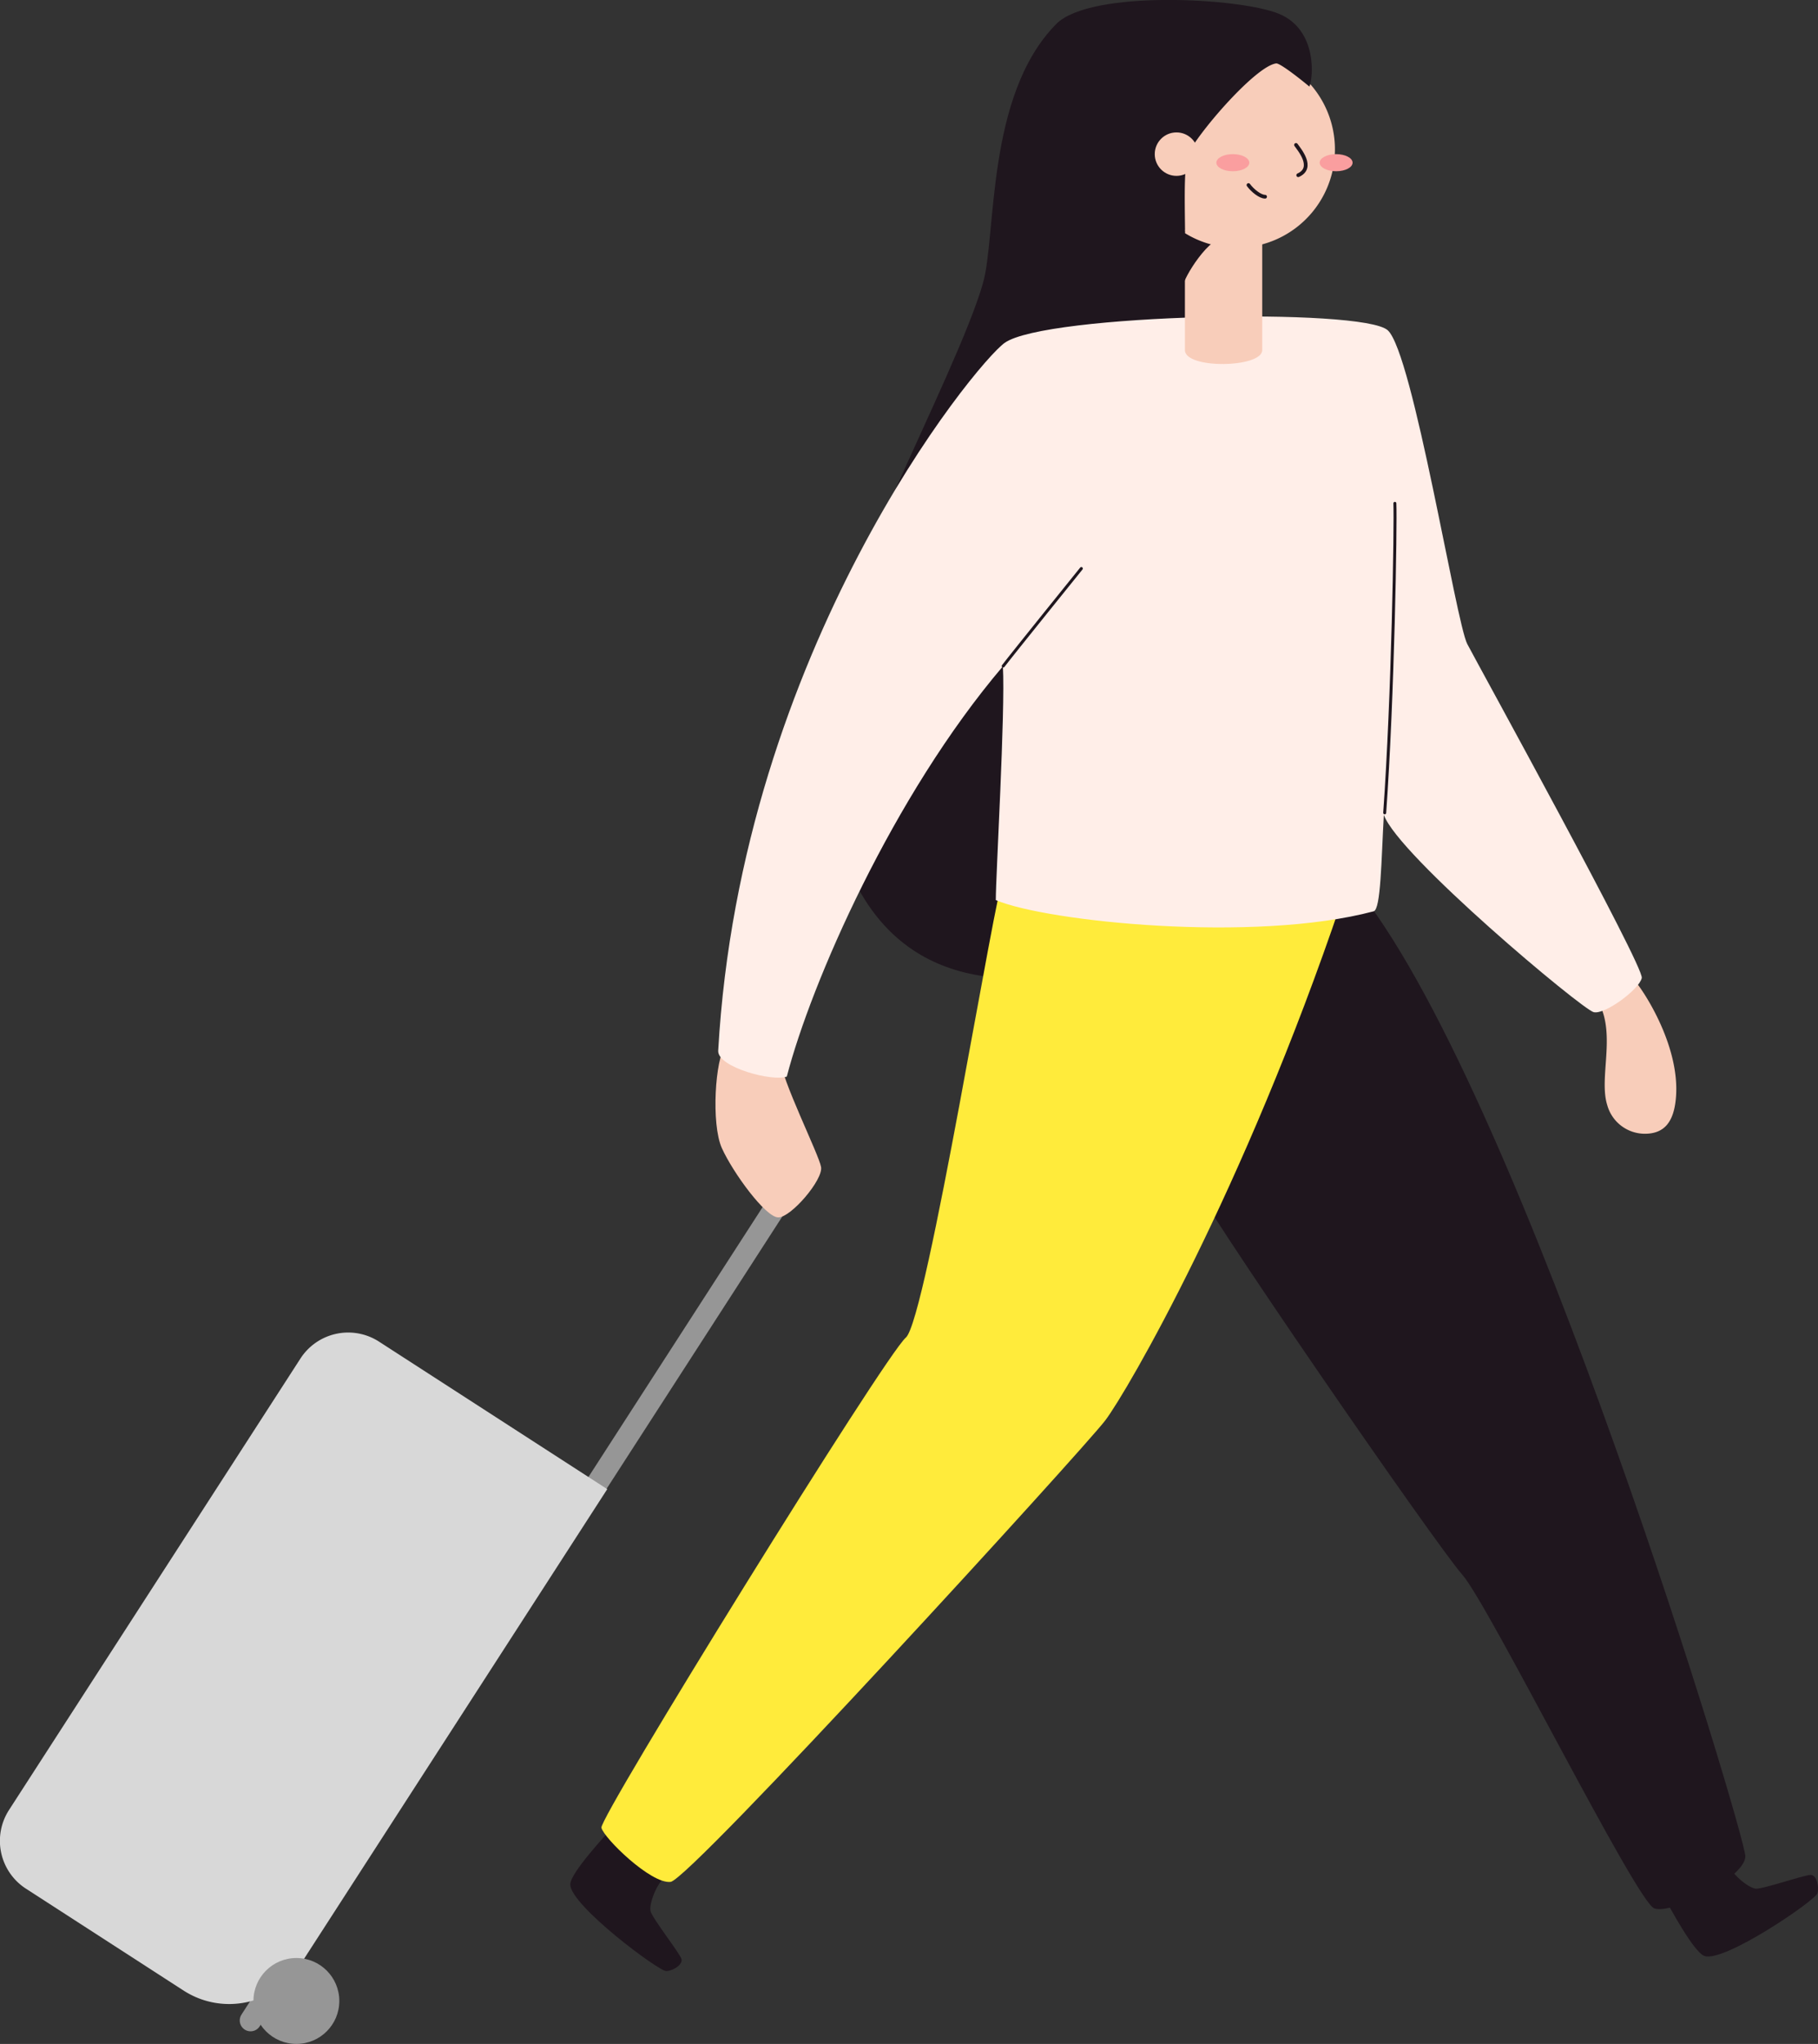 <svg xmlns="http://www.w3.org/2000/svg" viewBox="0 0 335.78 377.27"><rect x="0" y="0" width="335.78" height="377.27" fill="#333333" stroke="none"/><defs><style>.cls-1{fill:#1f161e;}.cls-2,.cls-6,.cls-8{fill:none;stroke-linecap:round;}.cls-2{stroke:#969696;stroke-linejoin:round;stroke-width:4px;}.cls-3{fill:#f8cdba;}.cls-4{fill:#ffeb3b;}.cls-5{fill:#ffeee8;}.cls-6,.cls-8{stroke:#1f161e;stroke-miterlimit:10;}.cls-6{stroke-width:0.55px;}.cls-7{fill:#fa9e9f;}.cls-8{stroke-width:0.69px;}.cls-9{fill:#d8d8d8;}.cls-10{fill:#969696;}</style></defs><title>suitcase-walking</title><g id="Layer_2" data-name="Layer 2"><g id="Vector"><path class="cls-1" d="M113,337.42c-1.06,1.25-7.67,8.28-7.67,10.41,0,3.86,16.39,16.07,17.74,16s3.08-1.25,2.8-2.24-5.37-7.5-5.71-8.8,1.13-5.35,3-6.63"/><path class="cls-1" d="M307.47,350.41c.83,1.41,5.33,9.94,7.35,10.63,3.66,1.24,20.52-10.28,20.86-11.59s-.18-3.32-1.21-3.38-8.84,2.64-10.18,2.54-4.7-2.8-5.31-5"/><line class="cls-2" x1="145.37" y1="219.5" x2="46.28" y2="372.94"/><path class="cls-3" d="M301.51,180.56c1.21,1,9.05,12.19,8,22.38-.41,4-2,6.33-5.71,6.33a7.21,7.21,0,0,1-6.94-5.27c-1.59-5,1.58-12.83-1.5-18.8"/><path class="cls-3" d="M134,193c-1.9,2.35-2.69,14.45-.67,18.93s8.06,12.78,10.42,12.78,8.3-6.95,7.9-9.3-7.45-16.36-7.57-20.06S134,193,134,193Z"/><path class="cls-1" d="M251.36,164.92c30.48,39.06,71,173.81,71,177.72s-13.52,10.81-16.82,9.61-30.64-56.17-35.45-61.58-49-69.38-50.46-73.89S245.8,159.3,251.36,164.92Z"/><path class="cls-1" d="M186.3,180.56c-20.18-.55-34.67-14.67-34.67-51,0-15,25-60.16,29.9-77.22,2.56-8.81.5-34.73,13.57-47.92,6.3-6.35,34-4.84,41.15-1.86s6.3,12,5.57,13.41c-1.7-1.43-5.45-4.36-6.12-4.27-3.51.43-13.09,11.21-16,16.17-2.36,4,2.24,30.29-2.37,37.39s-21.89,1.92-21.89,1.92"/><path class="cls-4" d="M247.79,166.36c-18.08,53.45-39.61,90.5-43.65,95.82s-76.66,84.75-80.28,85.18-12.35-8.1-12.78-10,52.38-87.21,56.22-90.46,16.61-83.3,18.1-85.22S247.79,166.36,247.79,166.36Z"/><circle class="cls-3" cx="217.29" cy="28.45" r="4.01"/><path class="cls-5" d="M185.55,63.29c7.51-5.36,66.09-6.54,70.76-2.33S268.92,114.9,271,118.87s32.7,59.55,32.23,61.65-6.77,6.78-8.87,6.31-36.2-29-38.77-36.43c-.47,8.41-.55,17.45-1.88,17.81-22.09,5.87-60.39,1.92-69.79-2.07,0-4.59,1.78-34.9,1.31-43.15-20.34,23.91-35.41,58.41-39.91,75.72-2.54,1-12.85-1.7-12.67-4.78C136.82,120,180.12,67.17,185.55,63.29Z"/><path class="cls-6" d="M185.29,122.94c1.8-2.36,14.43-18,14.43-18"/><path class="cls-6" d="M257.63,92.91c.17,3.94-.35,35.75-1.88,57.12"/><path class="cls-3" d="M233.13,64.62c0,3.3-14.28,3.55-14.28,0V42.5h14.28Z"/><path class="cls-1" d="M218.49,52.88c0-1.52,5.15-9.74,7.82-8.86-3.29-1.17-6.61-2.13-7.82-1.31Z"/><path class="cls-3" d="M242,15.53a2.39,2.39,0,0,1-.17.45c-1.7-1.43-5.45-4.36-6.12-4.27-3.51.43-13.09,11.21-16,16.17-1.1,1.84-.9,8.19-.83,15.17A18.17,18.17,0,0,0,242,15.53Z"/><ellipse class="cls-7" cx="246.78" cy="30.03" rx="3.04" ry="1.58"/><ellipse class="cls-7" cx="227.7" cy="30.03" rx="3.04" ry="1.58"/><path class="cls-8" d="M239.37,26.75c.57.81,3.48,4.21.41,5.59"/><path class="cls-8" d="M233.66,36.31c-.91,0-2.32-1.13-3.07-2.15"/><path class="cls-9" d="M34.24,248.8H84.42a0,0,0,0,1,0,0V353.51A15.5,15.5,0,0,1,68.92,369H34.24a10.5,10.5,0,0,1-10.5-10.5V259.3a10.5,10.5,0,0,1,10.5-10.5Z" transform="translate(176.24 20.07) rotate(32.86)"/><circle class="cls-10" cx="54.74" cy="369.34" r="7.93"/></g></g></svg>